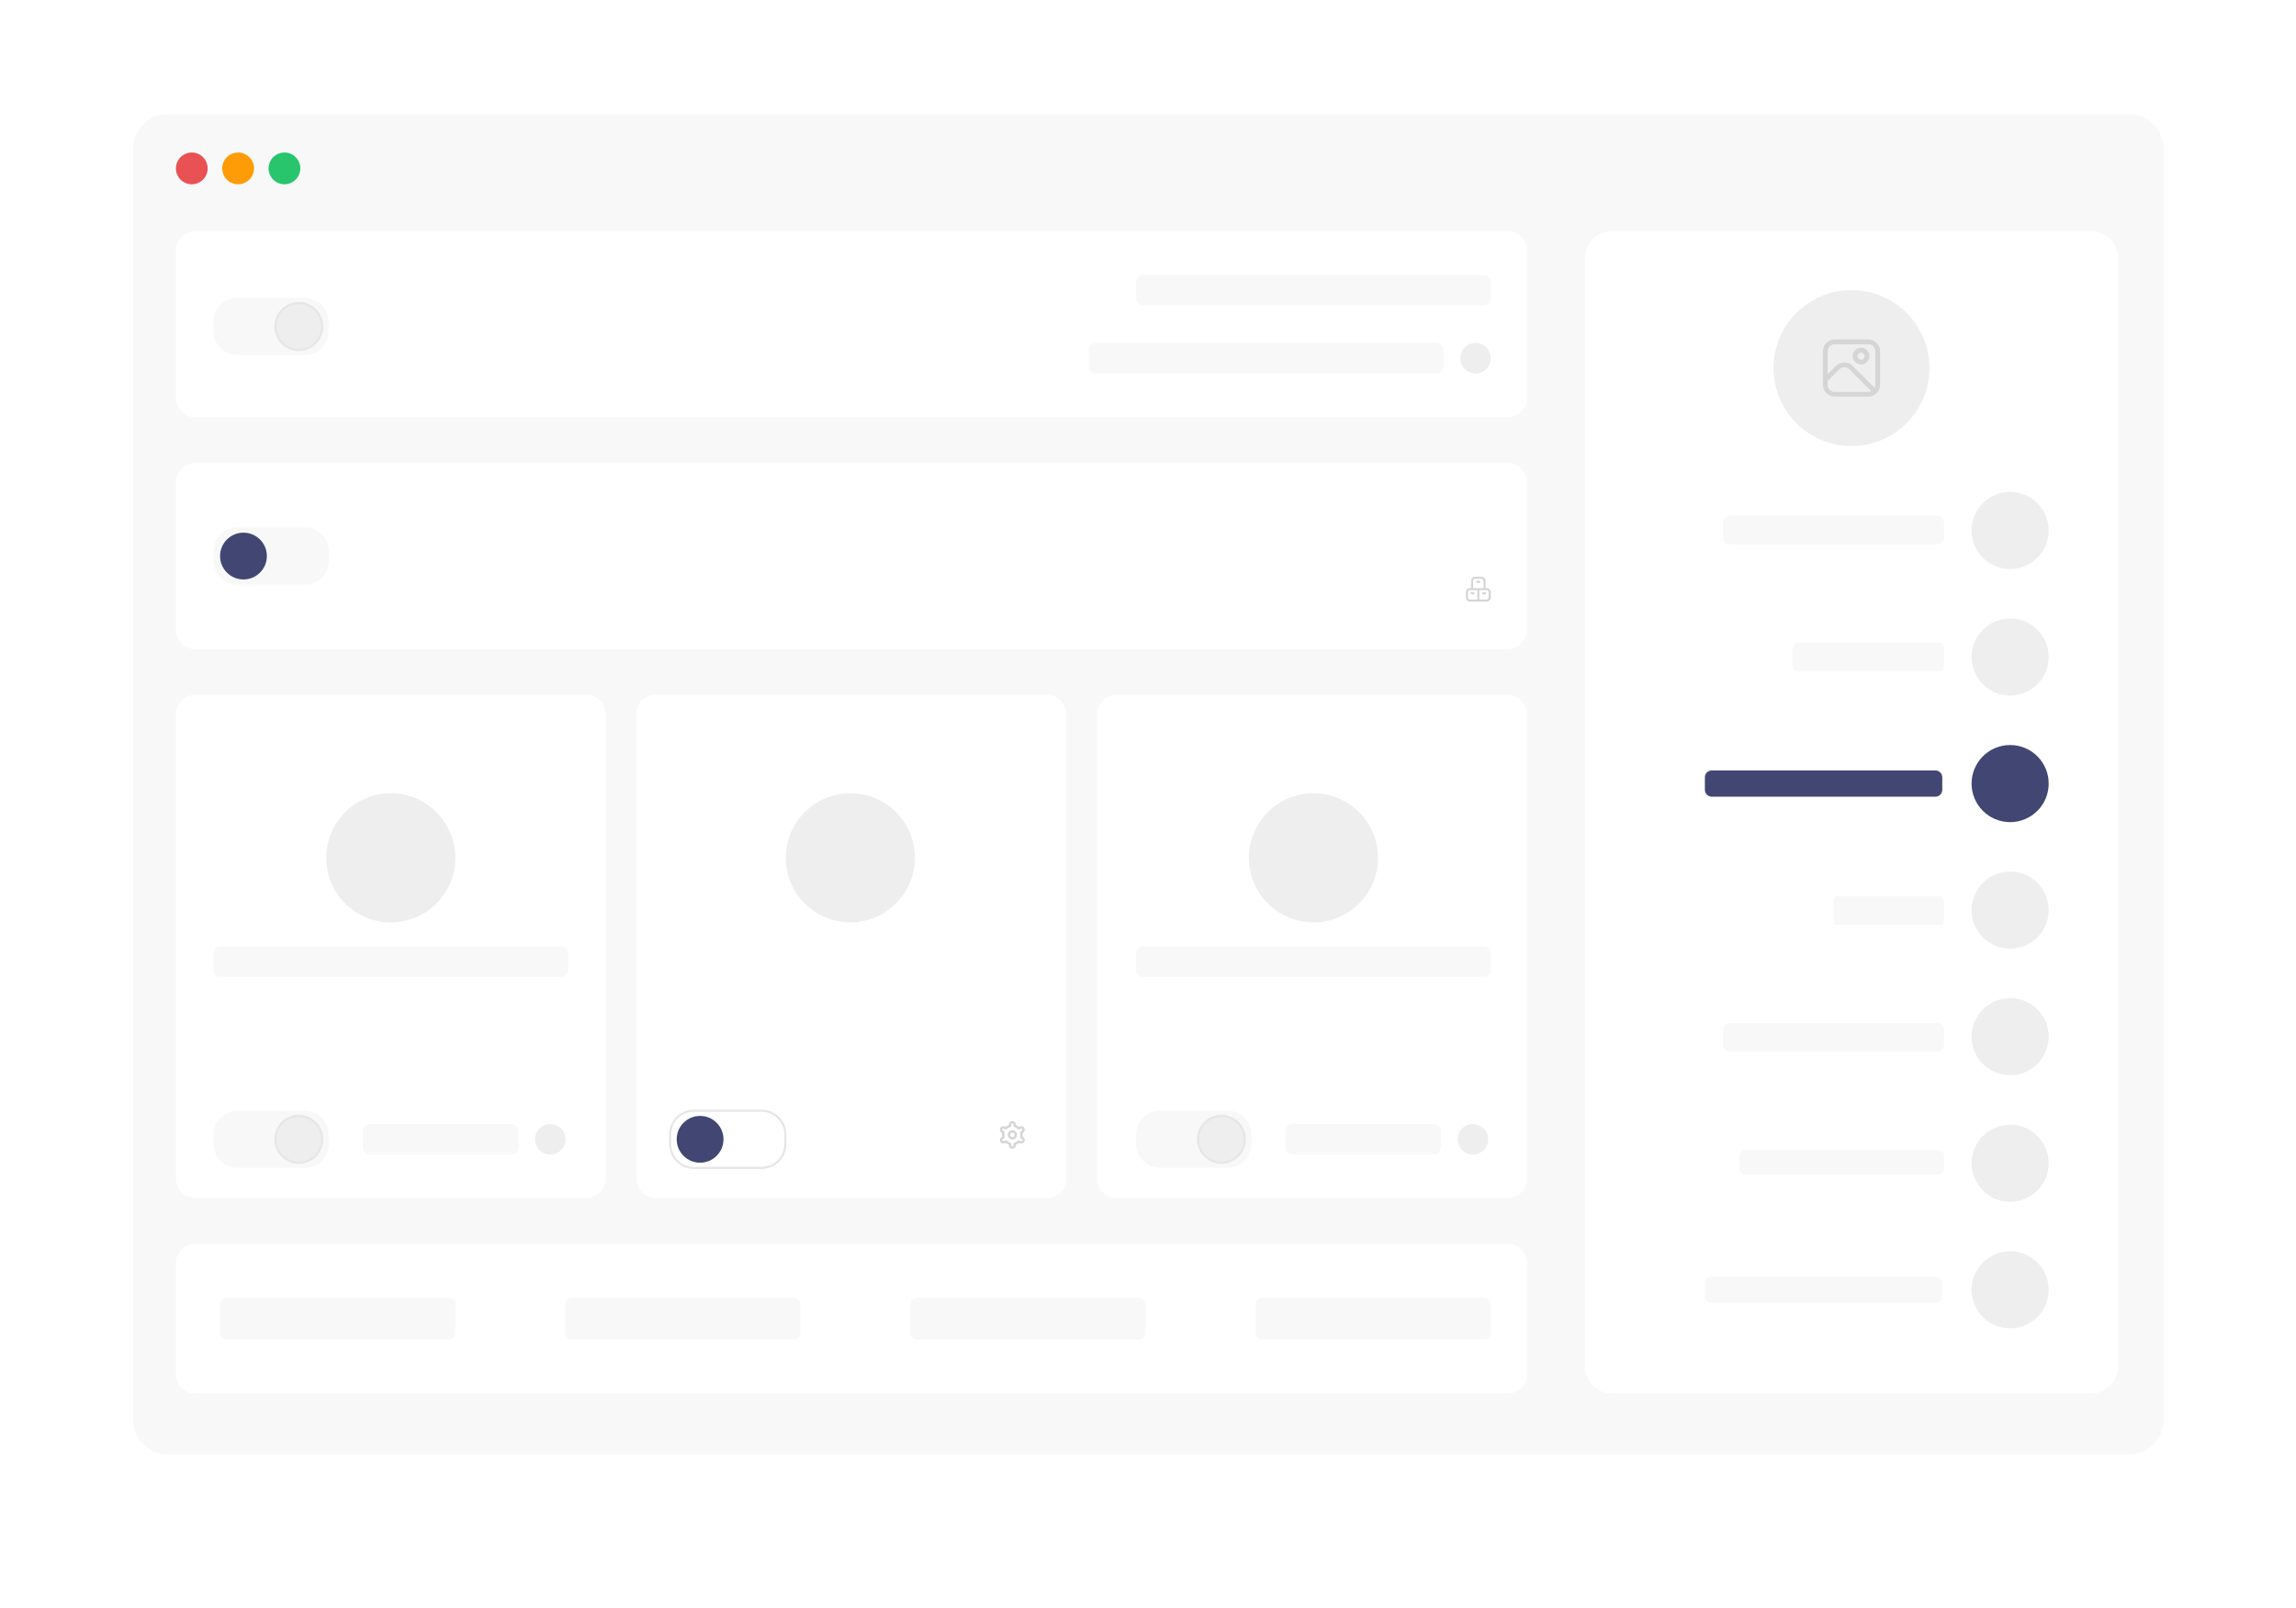 <svg width="561" height="393" viewBox="0 0 561 393" fill="none" xmlns="http://www.w3.org/2000/svg">
<g clip-path="url(#clip0_23_888)">
<g filter="url(#filter0_d_23_888)">
<path d="M527.111 20.576H34.04C29.272 20.576 25.412 24.582 25.412 29.527V353.77C25.412 358.715 29.272 362.721 34.04 362.721H527.111C531.879 362.721 535.739 358.715 535.739 353.77V29.527C535.739 24.582 531.879 20.576 527.111 20.576Z" fill="white"/>
</g>
<path d="M520.248 27.89H40.906C36.264 27.89 32.508 31.729 32.508 36.455V346.832C32.508 351.558 36.264 355.397 40.906 355.397H520.248C524.891 355.397 528.646 351.558 528.646 346.832V36.455C528.646 31.729 524.891 27.89 520.248 27.89Z" fill="#F8F8F8"/>
<path d="M510.93 56.475H393.846C390.199 56.475 387.242 59.431 387.242 63.078V333.906C387.242 337.553 390.199 340.51 393.846 340.51H510.93C514.577 340.51 517.534 337.553 517.534 333.906V63.078C517.534 59.431 514.577 56.475 510.93 56.475Z" fill="white"/>
<path d="M491.151 139.037C496.354 139.037 500.572 134.82 500.572 129.617C500.572 124.414 496.354 120.196 491.151 120.196C485.948 120.196 481.73 124.414 481.73 129.617C481.73 134.82 485.948 139.037 491.151 139.037Z" fill="#EEEEEE"/>
<path d="M491.151 169.97C496.354 169.97 500.572 165.752 500.572 160.549C500.572 155.346 496.354 151.128 491.151 151.128C485.948 151.128 481.73 155.346 481.73 160.549C481.73 165.752 485.948 169.97 491.151 169.97Z" fill="#EEEEEE"/>
<path d="M491.151 200.892C496.354 200.892 500.572 196.674 500.572 191.471C500.572 186.268 496.354 182.051 491.151 182.051C485.948 182.051 481.73 186.268 481.73 191.471C481.73 196.674 485.948 200.892 491.151 200.892Z" fill="#414772"/>
<path d="M491.151 231.814C496.354 231.814 500.572 227.596 500.572 222.393C500.572 217.19 496.354 212.972 491.151 212.972C485.948 212.972 481.73 217.19 481.73 222.393C481.73 227.596 485.948 231.814 491.151 231.814Z" fill="#EEEEEE"/>
<path d="M491.151 262.736C496.354 262.736 500.572 258.518 500.572 253.315C500.572 248.112 496.354 243.895 491.151 243.895C485.948 243.895 481.73 248.112 481.73 253.315C481.73 258.518 485.948 262.736 491.151 262.736Z" fill="#EEEEEE"/>
<path d="M491.151 293.668C496.354 293.668 500.572 289.45 500.572 284.247C500.572 279.044 496.354 274.827 491.151 274.827C485.948 274.827 481.73 279.044 481.73 284.247C481.73 289.45 485.948 293.668 491.151 293.668Z" fill="#EEEEEE"/>
<path d="M491.151 324.59C496.354 324.59 500.572 320.372 500.572 315.169C500.572 309.967 496.354 305.749 491.151 305.749C485.948 305.749 481.73 309.967 481.73 315.169C481.73 320.372 485.948 324.59 491.151 324.59Z" fill="#EEEEEE"/>
<path d="M473.446 126H422.554C421.696 126 421 126.817 421 127.824V131.176C421 132.183 421.696 133 422.554 133H473.446C474.304 133 475 132.183 475 131.176V127.824C475 126.817 474.304 126 473.446 126Z" fill="#F8F8F8"/>
<path d="M473.935 157H439.065C438.477 157 438 157.817 438 158.824V162.176C438 163.183 438.477 164 439.065 164H473.935C474.523 164 475 163.183 475 162.176V158.824C475 157.817 474.523 157 473.935 157Z" fill="#F8F8F8"/>
<path d="M472.904 188.268H418.238C417.316 188.268 416.568 189.016 416.568 189.938V193.005C416.568 193.927 417.316 194.674 418.238 194.674H472.904C473.826 194.674 474.573 193.927 474.573 193.005V189.938C474.573 189.016 473.826 188.268 472.904 188.268Z" fill="#414772"/>
<path d="M474.223 219H448.777C448.348 219 448 219.817 448 220.824V224.176C448 225.183 448.348 226 448.777 226H474.223C474.652 226 475 225.183 475 224.176V220.824C475 219.817 474.652 219 474.223 219Z" fill="#F8F8F8"/>
<path d="M473.446 250H422.554C421.696 250 421 250.817 421 251.824V255.176C421 256.183 421.696 257 422.554 257H473.446C474.304 257 475 256.183 475 255.176V251.824C475 250.817 474.304 250 473.446 250Z" fill="#F8F8F8"/>
<path d="M473.561 281H426.439C425.644 281 425 281.7 425 282.564V285.436C425 286.3 425.644 287 426.439 287H473.561C474.356 287 475 286.3 475 285.436V282.564C475 281.7 474.356 281 473.561 281Z" fill="#F8F8F8"/>
<path d="M472.904 311.967H418.238C417.316 311.967 416.568 312.714 416.568 313.636V316.703C416.568 317.625 417.316 318.372 418.238 318.372H472.904C473.826 318.372 474.573 317.625 474.573 316.703V313.636C474.573 312.714 473.826 311.967 472.904 311.967Z" fill="#F8F8F8"/>
<path d="M368.412 56.475H47.665C45.078 56.475 42.98 58.572 42.98 61.159V97.266C42.98 99.853 45.078 101.95 47.665 101.95H368.412C370.999 101.95 373.096 99.853 373.096 97.266V61.159C373.096 58.572 370.999 56.475 368.412 56.475Z" fill="white"/>
<path d="M368.412 113.144H47.665C45.078 113.144 42.98 115.241 42.98 117.828V153.935C42.98 156.522 45.078 158.619 47.665 158.619H368.412C370.999 158.619 373.096 156.522 373.096 153.935V117.828C373.096 115.241 370.999 113.144 368.412 113.144Z" fill="white"/>
<path d="M368.412 303.934H47.665C45.078 303.934 42.98 306.031 42.98 308.618V335.826C42.98 338.413 45.078 340.51 47.665 340.51H368.412C370.999 340.51 373.096 338.413 373.096 335.826V308.618C373.096 306.031 370.999 303.934 368.412 303.934Z" fill="white"/>
<path d="M143.32 169.813H47.665C45.078 169.813 42.98 171.91 42.98 174.497V288.045C42.98 290.632 45.078 292.729 47.665 292.729H143.32C145.907 292.729 148.004 290.632 148.004 288.045V174.497C148.004 171.91 145.907 169.813 143.32 169.813Z" fill="white"/>
<path d="M255.867 169.813H160.212C157.625 169.813 155.527 171.91 155.527 174.497V288.045C155.527 290.632 157.625 292.729 160.212 292.729H255.867C258.454 292.729 260.551 290.632 260.551 288.045V174.497C260.551 171.91 258.454 169.813 255.867 169.813Z" fill="white"/>
<path d="M368.412 169.813H272.756C270.169 169.813 268.072 171.91 268.072 174.497V288.045C268.072 290.632 270.169 292.729 272.756 292.729H368.412C370.999 292.729 373.096 290.632 373.096 288.045V174.497C373.096 171.91 370.999 169.813 368.412 169.813Z" fill="white"/>
<path d="M360.525 91.257C362.582 91.257 364.25 89.589 364.25 87.532C364.25 85.475 362.582 83.808 360.525 83.808C358.468 83.808 356.801 85.475 356.801 87.532C356.801 89.589 358.468 91.257 360.525 91.257Z" fill="#EEEEEE"/>
<path d="M362.58 67.168H279.277C278.355 67.168 277.607 67.915 277.607 68.837V72.948C277.607 73.87 278.355 74.617 279.277 74.617H362.58C363.502 74.617 364.249 73.87 364.249 72.948V68.837C364.249 67.915 363.502 67.168 362.58 67.168Z" fill="#F8F8F8"/>
<path d="M351.022 83.808H267.718C266.796 83.808 266.049 84.555 266.049 85.477V89.588C266.049 90.509 266.796 91.257 267.718 91.257H351.022C351.943 91.257 352.691 90.509 352.691 89.588V85.477C352.691 84.555 351.943 83.808 351.022 83.808Z" fill="#F8F8F8"/>
<path d="M57.972 86.77H74.498C77.707 86.77 80.308 84.169 80.308 80.96V78.602C80.308 75.392 77.707 72.791 74.498 72.791H57.972C54.763 72.791 52.162 75.392 52.162 78.602V80.96C52.162 84.169 54.763 86.77 57.972 86.77Z" fill="#F8F8F8"/>
<path d="M73.006 85.498C76.163 85.498 78.723 82.938 78.723 79.781C78.723 76.623 76.163 74.064 73.006 74.064C69.849 74.064 67.289 76.623 67.289 79.781C67.289 82.938 69.849 85.498 73.006 85.498Z" fill="#EEEEEE" stroke="#E6E6E6" stroke-width="0.522" stroke-miterlimit="10"/>
<path d="M74.51 128.887H57.985C54.776 128.887 52.174 131.488 52.174 134.698V137.055C52.174 140.265 54.776 142.866 57.985 142.866H74.51C77.719 142.866 80.321 140.265 80.321 137.055V134.698C80.321 131.488 77.719 128.887 74.51 128.887Z" fill="#F8F8F8"/>
<path d="M59.486 141.593C62.644 141.593 65.204 139.034 65.204 135.876C65.204 132.719 62.644 130.159 59.486 130.159C56.329 130.159 53.77 132.719 53.77 135.876C53.77 139.034 56.329 141.593 59.486 141.593Z" fill="#414772"/>
<path d="M247.351 276.183C246.725 276.183 246.225 276.684 246.225 277.31C246.225 277.936 246.725 278.437 247.351 278.437C247.977 278.437 248.478 277.936 248.478 277.31C248.478 276.684 247.977 276.183 247.351 276.183ZM247.351 277.873C247.038 277.873 246.788 277.623 246.788 277.31C246.788 276.997 247.038 276.746 247.351 276.746C247.664 276.746 247.915 276.997 247.915 277.31C247.915 277.623 247.664 277.873 247.351 277.873Z" fill="#D5D5D5"/>
<path d="M249.97 277.852L249.845 277.779C249.897 277.477 249.897 277.164 249.845 276.851L249.97 276.778C250.377 276.548 250.512 276.027 250.283 275.62C250.053 275.213 249.532 275.077 249.125 275.307L249 275.38C248.76 275.182 248.489 275.025 248.196 274.921V274.775C248.196 274.305 247.821 273.93 247.351 273.93C246.882 273.93 246.506 274.305 246.506 274.775V274.921C246.214 275.025 245.943 275.182 245.703 275.38L245.578 275.307C245.171 275.077 244.66 275.213 244.42 275.62C244.19 276.027 244.326 276.538 244.733 276.778L244.858 276.851C244.806 277.153 244.806 277.466 244.858 277.779L244.733 277.852C244.326 278.082 244.19 278.603 244.42 279.01C244.649 279.417 245.171 279.553 245.578 279.323L245.703 279.25C245.943 279.448 246.214 279.605 246.506 279.709V279.855C246.506 280.325 246.882 280.7 247.351 280.7C247.821 280.7 248.196 280.325 248.196 279.855V279.709C248.489 279.605 248.76 279.448 249 279.25L249.125 279.323C249.532 279.553 250.043 279.417 250.283 279.01C250.512 278.603 250.377 278.092 249.97 277.852ZM249.25 276.788C249.344 277.132 249.344 277.498 249.25 277.842C249.219 277.967 249.271 278.092 249.386 278.165L249.688 278.343C249.824 278.416 249.866 278.593 249.793 278.729C249.72 278.864 249.542 278.906 249.407 278.833L249.104 278.656C248.989 278.593 248.854 278.614 248.76 278.697C248.509 278.958 248.196 279.136 247.852 279.229C247.727 279.261 247.644 279.375 247.644 279.501V279.855C247.644 280.012 247.518 280.137 247.362 280.137C247.205 280.137 247.08 280.012 247.08 279.855V279.501C247.08 279.375 246.997 279.261 246.872 279.229C246.527 279.136 246.214 278.958 245.964 278.697C245.87 278.603 245.734 278.583 245.62 278.656L245.317 278.833C245.181 278.916 245.015 278.864 244.931 278.729C244.848 278.593 244.9 278.426 245.035 278.343L245.338 278.165C245.453 278.103 245.505 277.967 245.474 277.842C245.38 277.498 245.38 277.132 245.474 276.788C245.505 276.663 245.453 276.538 245.338 276.475L245.035 276.298C244.9 276.225 244.858 276.047 244.931 275.912C245.004 275.776 245.181 275.735 245.317 275.808L245.62 275.985C245.734 276.047 245.87 276.027 245.964 275.943C246.214 275.682 246.527 275.505 246.872 275.411C246.997 275.38 247.08 275.265 247.08 275.14V274.785C247.08 274.629 247.205 274.503 247.362 274.503C247.518 274.503 247.644 274.629 247.644 274.785V275.14C247.644 275.265 247.727 275.38 247.852 275.411C248.196 275.505 248.509 275.682 248.76 275.943C248.854 276.037 248.989 276.058 249.104 275.985L249.407 275.808C249.542 275.724 249.709 275.776 249.793 275.912C249.876 276.047 249.824 276.214 249.688 276.298L249.386 276.475C249.271 276.538 249.219 276.673 249.261 276.788H249.25Z" fill="#D5D5D5"/>
<path d="M363.114 144.974C363.114 145.109 363 145.224 362.864 145.224H362.353C362.217 145.224 362.102 145.109 362.102 144.974C362.102 144.838 362.217 144.723 362.353 144.723H362.864C363 144.723 363.114 144.838 363.114 144.974ZM364.251 144.723V145.986C364.251 146.549 363.792 146.998 363.239 146.998H359.192C358.628 146.998 358.18 146.539 358.18 145.986V144.723C358.18 144.16 358.639 143.712 359.192 143.712H359.442V141.938C359.442 141.375 359.901 140.926 360.454 140.926H361.977C362.54 140.926 362.989 141.385 362.989 141.938V143.712H363.239C363.803 143.712 364.251 144.171 364.251 144.723ZM359.943 143.712H362.478V141.938C362.478 141.656 362.248 141.427 361.967 141.427H360.444C360.162 141.427 359.932 141.656 359.932 141.938V143.712H359.943ZM359.192 146.487H360.965V144.212H359.192C358.91 144.212 358.68 144.442 358.68 144.723V145.986C358.68 146.267 358.91 146.497 359.192 146.497V146.487ZM363.74 144.723C363.74 144.442 363.511 144.212 363.229 144.212H361.456V146.487H363.229C363.511 146.487 363.74 146.257 363.74 145.975V144.713V144.723ZM360.068 144.723H359.557C359.421 144.723 359.306 144.838 359.306 144.974C359.306 145.109 359.421 145.224 359.557 145.224H360.068C360.204 145.224 360.318 145.109 360.318 144.974C360.318 144.838 360.204 144.723 360.068 144.723ZM361.716 142.188C361.716 142.053 361.602 141.938 361.466 141.938H360.955C360.819 141.938 360.704 142.053 360.704 142.188C360.704 142.324 360.819 142.439 360.955 142.439H361.466C361.602 142.439 361.716 142.324 361.716 142.188Z" fill="#D5D5D5"/>
<path d="M57.972 285.374H74.498C77.707 285.374 80.308 282.772 80.308 279.563V277.205C80.308 273.996 77.707 271.394 74.498 271.394H57.972C54.763 271.394 52.162 273.996 52.162 277.205V279.563C52.162 282.772 54.763 285.374 57.972 285.374Z" fill="#F8F8F8"/>
<path d="M73.006 284.112C76.163 284.112 78.723 281.552 78.723 278.395C78.723 275.237 76.163 272.678 73.006 272.678C69.849 272.678 67.289 275.237 67.289 278.395C67.289 281.552 69.849 284.112 73.006 284.112Z" fill="#EEEEEE" stroke="#E6E6E6" stroke-width="0.522" stroke-miterlimit="10"/>
<path d="M95.489 225.387C104.2 225.387 111.263 218.325 111.263 209.613C111.263 200.902 104.2 193.839 95.489 193.839C86.777 193.839 79.715 200.902 79.715 209.613C79.715 218.325 86.777 225.387 95.489 225.387Z" fill="#EEEEEE"/>
<path d="M137.145 231.271H53.841C52.919 231.271 52.172 232.019 52.172 232.94V237.051C52.172 237.973 52.919 238.72 53.841 238.72H137.145C138.066 238.72 138.814 237.973 138.814 237.051V232.94C138.814 232.019 138.066 231.271 137.145 231.271Z" fill="#F8F8F8"/>
<path d="M134.453 282.119C136.51 282.119 138.177 280.452 138.177 278.395C138.177 276.338 136.51 274.67 134.453 274.67C132.396 274.67 130.729 276.338 130.729 278.395C130.729 280.452 132.396 282.119 134.453 282.119Z" fill="#EEEEEE"/>
<path d="M124.95 274.67H90.304C89.382 274.67 88.635 275.418 88.635 276.34V280.45C88.635 281.372 89.382 282.119 90.304 282.119H124.95C125.872 282.119 126.62 281.372 126.62 280.45V276.34C126.62 275.418 125.872 274.67 124.95 274.67Z" fill="#F8F8F8"/>
<path d="M186.082 271.405H169.557C166.348 271.405 163.746 274.007 163.746 277.216V279.574C163.746 282.783 166.348 285.385 169.557 285.385H186.082C189.291 285.385 191.893 282.783 191.893 279.574V277.216C191.893 274.007 189.291 271.405 186.082 271.405Z" fill="white" stroke="#E6E6E6" stroke-width="0.522" stroke-miterlimit="10"/>
<path d="M171.059 284.112C174.216 284.112 176.776 281.552 176.776 278.395C176.776 275.237 174.216 272.678 171.059 272.678C167.901 272.678 165.342 275.237 165.342 278.395C165.342 281.552 167.901 284.112 171.059 284.112Z" fill="#414772"/>
<path d="M283.422 285.374H299.947C303.156 285.374 305.758 282.773 305.758 279.563V277.206C305.758 273.996 303.156 271.395 299.947 271.395H283.422C280.213 271.395 277.611 273.996 277.611 277.206V279.563C277.611 282.773 280.213 285.374 283.422 285.374Z" fill="#F8F8F8"/>
<path d="M298.444 284.112C301.601 284.112 304.161 281.552 304.161 278.395C304.161 275.238 301.601 272.678 298.444 272.678C295.286 272.678 292.727 275.238 292.727 278.395C292.727 281.552 295.286 284.112 298.444 284.112Z" fill="#EEEEEE" stroke="#E6E6E6" stroke-width="0.522" stroke-miterlimit="10"/>
<path d="M320.926 225.387C329.638 225.387 336.7 218.325 336.7 209.613C336.7 200.902 329.638 193.839 320.926 193.839C312.215 193.839 305.152 200.902 305.152 209.613C305.152 218.325 312.215 225.387 320.926 225.387Z" fill="#EEEEEE"/>
<path d="M207.774 225.387C216.486 225.387 223.548 218.325 223.548 209.613C223.548 200.902 216.486 193.839 207.774 193.839C199.063 193.839 192 200.902 192 209.613C192 218.325 199.063 225.387 207.774 225.387Z" fill="#EEEEEE"/>
<path d="M362.582 231.271H279.279C278.357 231.271 277.609 232.019 277.609 232.94V237.051C277.609 237.973 278.357 238.72 279.279 238.72H362.582C363.504 238.72 364.251 237.973 364.251 237.051V232.94C364.251 232.019 363.504 231.271 362.582 231.271Z" fill="#F8F8F8"/>
<path d="M359.89 282.119C361.947 282.119 363.615 280.452 363.615 278.395C363.615 276.338 361.947 274.67 359.89 274.67C357.833 274.67 356.166 276.338 356.166 278.395C356.166 280.452 357.833 282.119 359.89 282.119Z" fill="#EEEEEE"/>
<path d="M350.386 274.67H315.74C314.818 274.67 314.07 275.418 314.07 276.34V280.45C314.07 281.372 314.818 282.119 315.74 282.119H350.386C351.308 282.119 352.055 281.372 352.055 280.45V276.34C352.055 275.418 351.308 274.67 350.386 274.67Z" fill="#F8F8F8"/>
<path d="M109.602 317.12H55.437C54.515 317.12 53.768 317.868 53.768 318.79V325.654C53.768 326.576 54.515 327.323 55.437 327.323H109.602C110.524 327.323 111.272 326.576 111.272 325.654V318.79C111.272 317.868 110.524 317.12 109.602 317.12Z" fill="#F8F8F8"/>
<path d="M193.929 317.12H139.763C138.841 317.12 138.094 317.868 138.094 318.79V325.654C138.094 326.576 138.841 327.323 139.763 327.323H193.929C194.85 327.323 195.598 326.576 195.598 325.654V318.79C195.598 317.868 194.85 317.12 193.929 317.12Z" fill="#F8F8F8"/>
<path d="M278.255 317.12H224.089C223.167 317.12 222.42 317.868 222.42 318.79V325.654C222.42 326.576 223.167 327.323 224.089 327.323H278.255C279.177 327.323 279.924 326.576 279.924 325.654V318.79C279.924 317.868 279.177 317.12 278.255 317.12Z" fill="#F8F8F8"/>
<path d="M362.581 317.12H308.415C307.493 317.12 306.746 317.868 306.746 318.79V325.654C306.746 326.576 307.493 327.323 308.415 327.323H362.581C363.503 327.323 364.25 326.576 364.25 325.654V318.79C364.25 317.868 363.503 317.12 362.581 317.12Z" fill="#F8F8F8"/>
<path d="M46.861 45.03C49.005 45.03 50.742 43.293 50.742 41.149C50.742 39.006 49.005 37.268 46.861 37.268C44.718 37.268 42.98 39.006 42.98 41.149C42.98 43.293 44.718 45.03 46.861 45.03Z" fill="#E85254"/>
<path d="M58.18 45.03C60.323 45.03 62.061 43.293 62.061 41.149C62.061 39.006 60.323 37.268 58.18 37.268C56.036 37.268 54.299 39.006 54.299 41.149C54.299 43.293 56.036 45.03 58.18 45.03Z" fill="#FD9C06"/>
<path d="M69.5 45.03C71.643 45.03 73.381 43.293 73.381 41.149C73.381 39.006 71.643 37.268 69.5 37.268C67.357 37.268 65.619 39.006 65.619 41.149C65.619 43.293 67.357 45.03 69.5 45.03Z" fill="#29C56D"/>
<path d="M452.393 108.992C462.914 108.992 471.443 100.463 471.443 89.942C471.443 79.421 462.914 70.892 452.393 70.892C441.873 70.892 433.344 79.421 433.344 89.942C433.344 100.463 441.873 108.992 452.393 108.992Z" fill="#EEEEEE"/>
<path d="M456.473 82.942H448.315C446.708 82.942 445.404 84.246 445.404 85.853V94.011C445.404 95.617 446.708 96.921 448.315 96.921H456.473C458.08 96.921 459.384 95.617 459.384 94.011V85.853C459.384 84.246 458.08 82.942 456.473 82.942ZM448.315 84.11H456.473C457.443 84.11 458.226 84.893 458.226 85.863V94.021C458.226 94.282 458.163 94.532 458.048 94.772L452.707 89.431C451.57 88.294 449.723 88.294 448.586 89.431L446.562 91.455V85.863C446.562 84.893 447.345 84.11 448.315 84.11ZM448.315 95.774C447.345 95.774 446.562 94.991 446.562 94.021V93.093L449.41 90.245C450.088 89.567 451.205 89.556 451.883 90.245L457.224 95.586C456.995 95.701 456.734 95.763 456.473 95.763H448.315V95.774Z" fill="#D5D5D5"/>
<path d="M454.721 89.066C455.847 89.066 456.765 88.148 456.765 87.021C456.765 85.894 455.847 84.976 454.721 84.976C453.594 84.976 452.676 85.894 452.676 87.021C452.676 88.148 453.594 89.066 454.721 89.066ZM454.721 86.155C455.2 86.155 455.597 86.551 455.597 87.031C455.597 87.511 455.2 87.908 454.721 87.908C454.241 87.908 453.844 87.511 453.844 87.031C453.844 86.551 454.241 86.155 454.721 86.155Z" fill="#D5D5D5"/>
</g>
<defs>
<filter id="filter0_d_23_888" x="0.374" y="0.755" width="560.403" height="392.221" filterUnits="userSpaceOnUse" color-interpolation-filters="sRGB">
<feFlood flood-opacity="0" result="BackgroundImageFix"/>
<feColorMatrix in="SourceAlpha" type="matrix" values="0 0 0 0 0 0 0 0 0 0 0 0 0 0 0 0 0 0 127 0" result="hardAlpha"/>
<feOffset dy="5.216"/>
<feGaussianBlur stdDeviation="12.519"/>
<feComposite in2="hardAlpha" operator="out"/>
<feColorMatrix type="matrix" values="0 0 0 0 0 0 0 0 0 0 0 0 0 0 0 0 0 0 0.08 0"/>
<feBlend mode="normal" in2="BackgroundImageFix" result="effect1_dropShadow_23_888"/>
<feBlend mode="normal" in="SourceGraphic" in2="effect1_dropShadow_23_888" result="shape"/>
</filter>
<clipPath id="clip0_23_888">
<rect width="561" height="393" fill="white"/>
</clipPath>
</defs>
</svg>
